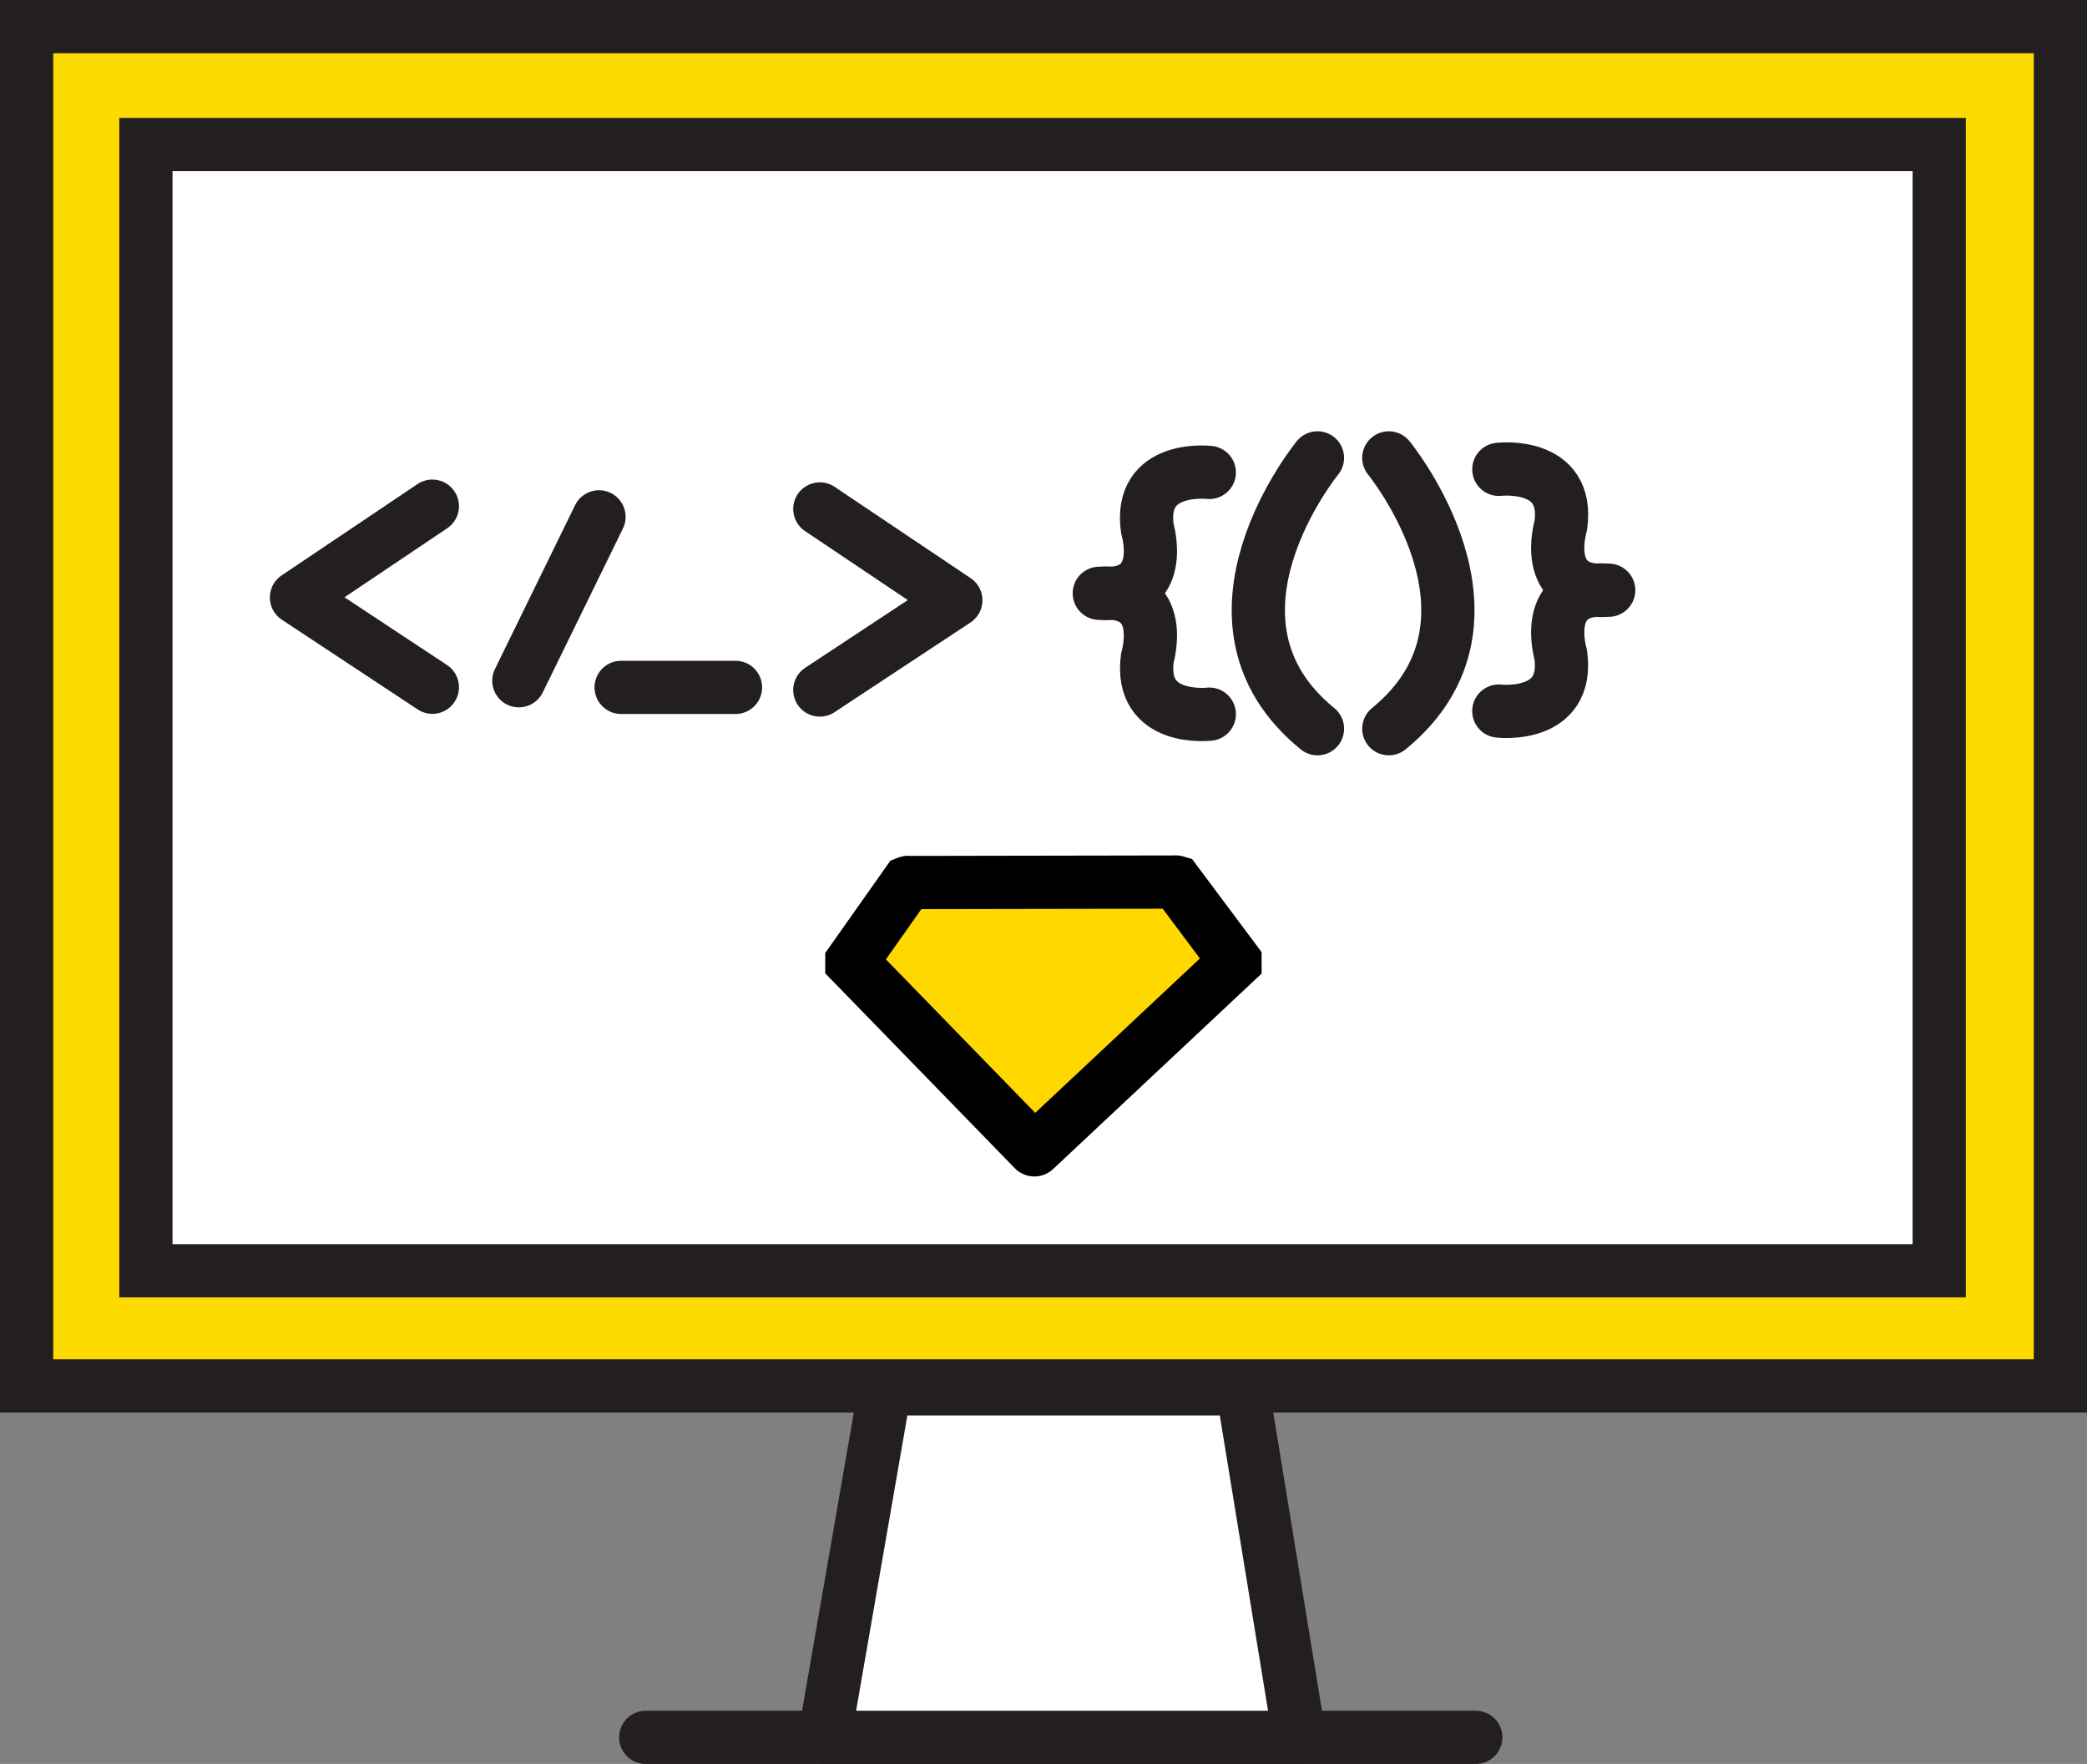 <svg xmlns="http://www.w3.org/2000/svg" viewBox="0 0 134.87 113.99"><rect x="0" y="0" width="134.87" height="113.99" fill="#808080" stroke="none"/><defs><style>.cls-1,.cls-4,.cls-6,.cls-8{fill:none}.cls-2{fill:#fdda00}.cls-3{clip-path:url(#clip-path)}.cls-4,.cls-6{stroke:#231f20}.cls-4,.cls-6,.cls-8{stroke-width:3.44px}.cls-5{fill:#fff}.cls-6{stroke-linecap:round;stroke-linejoin:round}.cls-7{fill:#ffd800}.cls-8{stroke:#000}</style><clipPath id="clip-path"><path class="cls-1" d="M0 0h134.87v113.99H0z"/></clipPath></defs><title>Asset 20</title><g id="Layer_2" data-name="Layer 2"><g id="Layer_1-2" data-name="Layer 1"><path class="cls-2" d="M1.72 1.72h131.43v87.84H1.72z"/><g class="cls-3"><path class="cls-4" d="M1.72 1.72h131.43v87.84H1.72z"/></g><path class="cls-5" d="M9.43 9.34h115.89v72.78H9.43z"/><path class="cls-4" d="M9.43 9.34h115.89v72.78H9.43z"/><g class="cls-3"><path class="cls-6" d="M41.73 112.27h53.64"/></g><path class="cls-5" d="M57.19 89.75l-3.91 22.52h30.69l-3.68-22.52h-23.1z"/><g class="cls-3"><path class="cls-6" d="M57.19 89.75l-3.91 22.52h30.69l-3.68-22.52h-23.1z"/></g><path class="cls-6" d="M52.98 32.89l8.79 5.9-8.79 5.8M38.71 33.4l-5.18 10.59m6.61.43h7.39"/><g class="cls-3"><path class="cls-7" d="M75.94 57a.11.11 0 0 1 .06 0l3.81 5.1v.07L66.88 74.29a.05.05 0 0 1-.07 0L55.05 62.2v-.07l3.6-5.1a.11.11 0 0 1 .08 0z"/><path class="cls-8" d="M75.94 57a.11.11 0 0 1 .06 0l3.81 5.1v.07L66.88 74.29a.05.05 0 0 1-.07 0L55.05 62.2v-.07l3.6-5.1a.11.11 0 0 1 .08 0z"/><path class="cls-6" d="M89.75 29.59s8.59 10.49 0 17.5m-4.61-17.5s-8.6 10.49 0 17.5m11.72-16.76s4.61-.55 4 3.65c0 0-1.36 4.49 3.1 4.16-4.46-.34-3.1 4.16-3.1 4.16.58 4.19-4 3.65-4 3.65M78.15 30.53s-4.61-.54-4 3.65c0 0 1.36 4.5-3.11 4.16 4.47-.34 3.11 4.16 3.11 4.16-.58 4.19 4 3.65 4 3.65"/></g><path class="cls-6" d="M27.94 32.71l-8.78 5.9 8.78 5.8"/></g></g></svg>